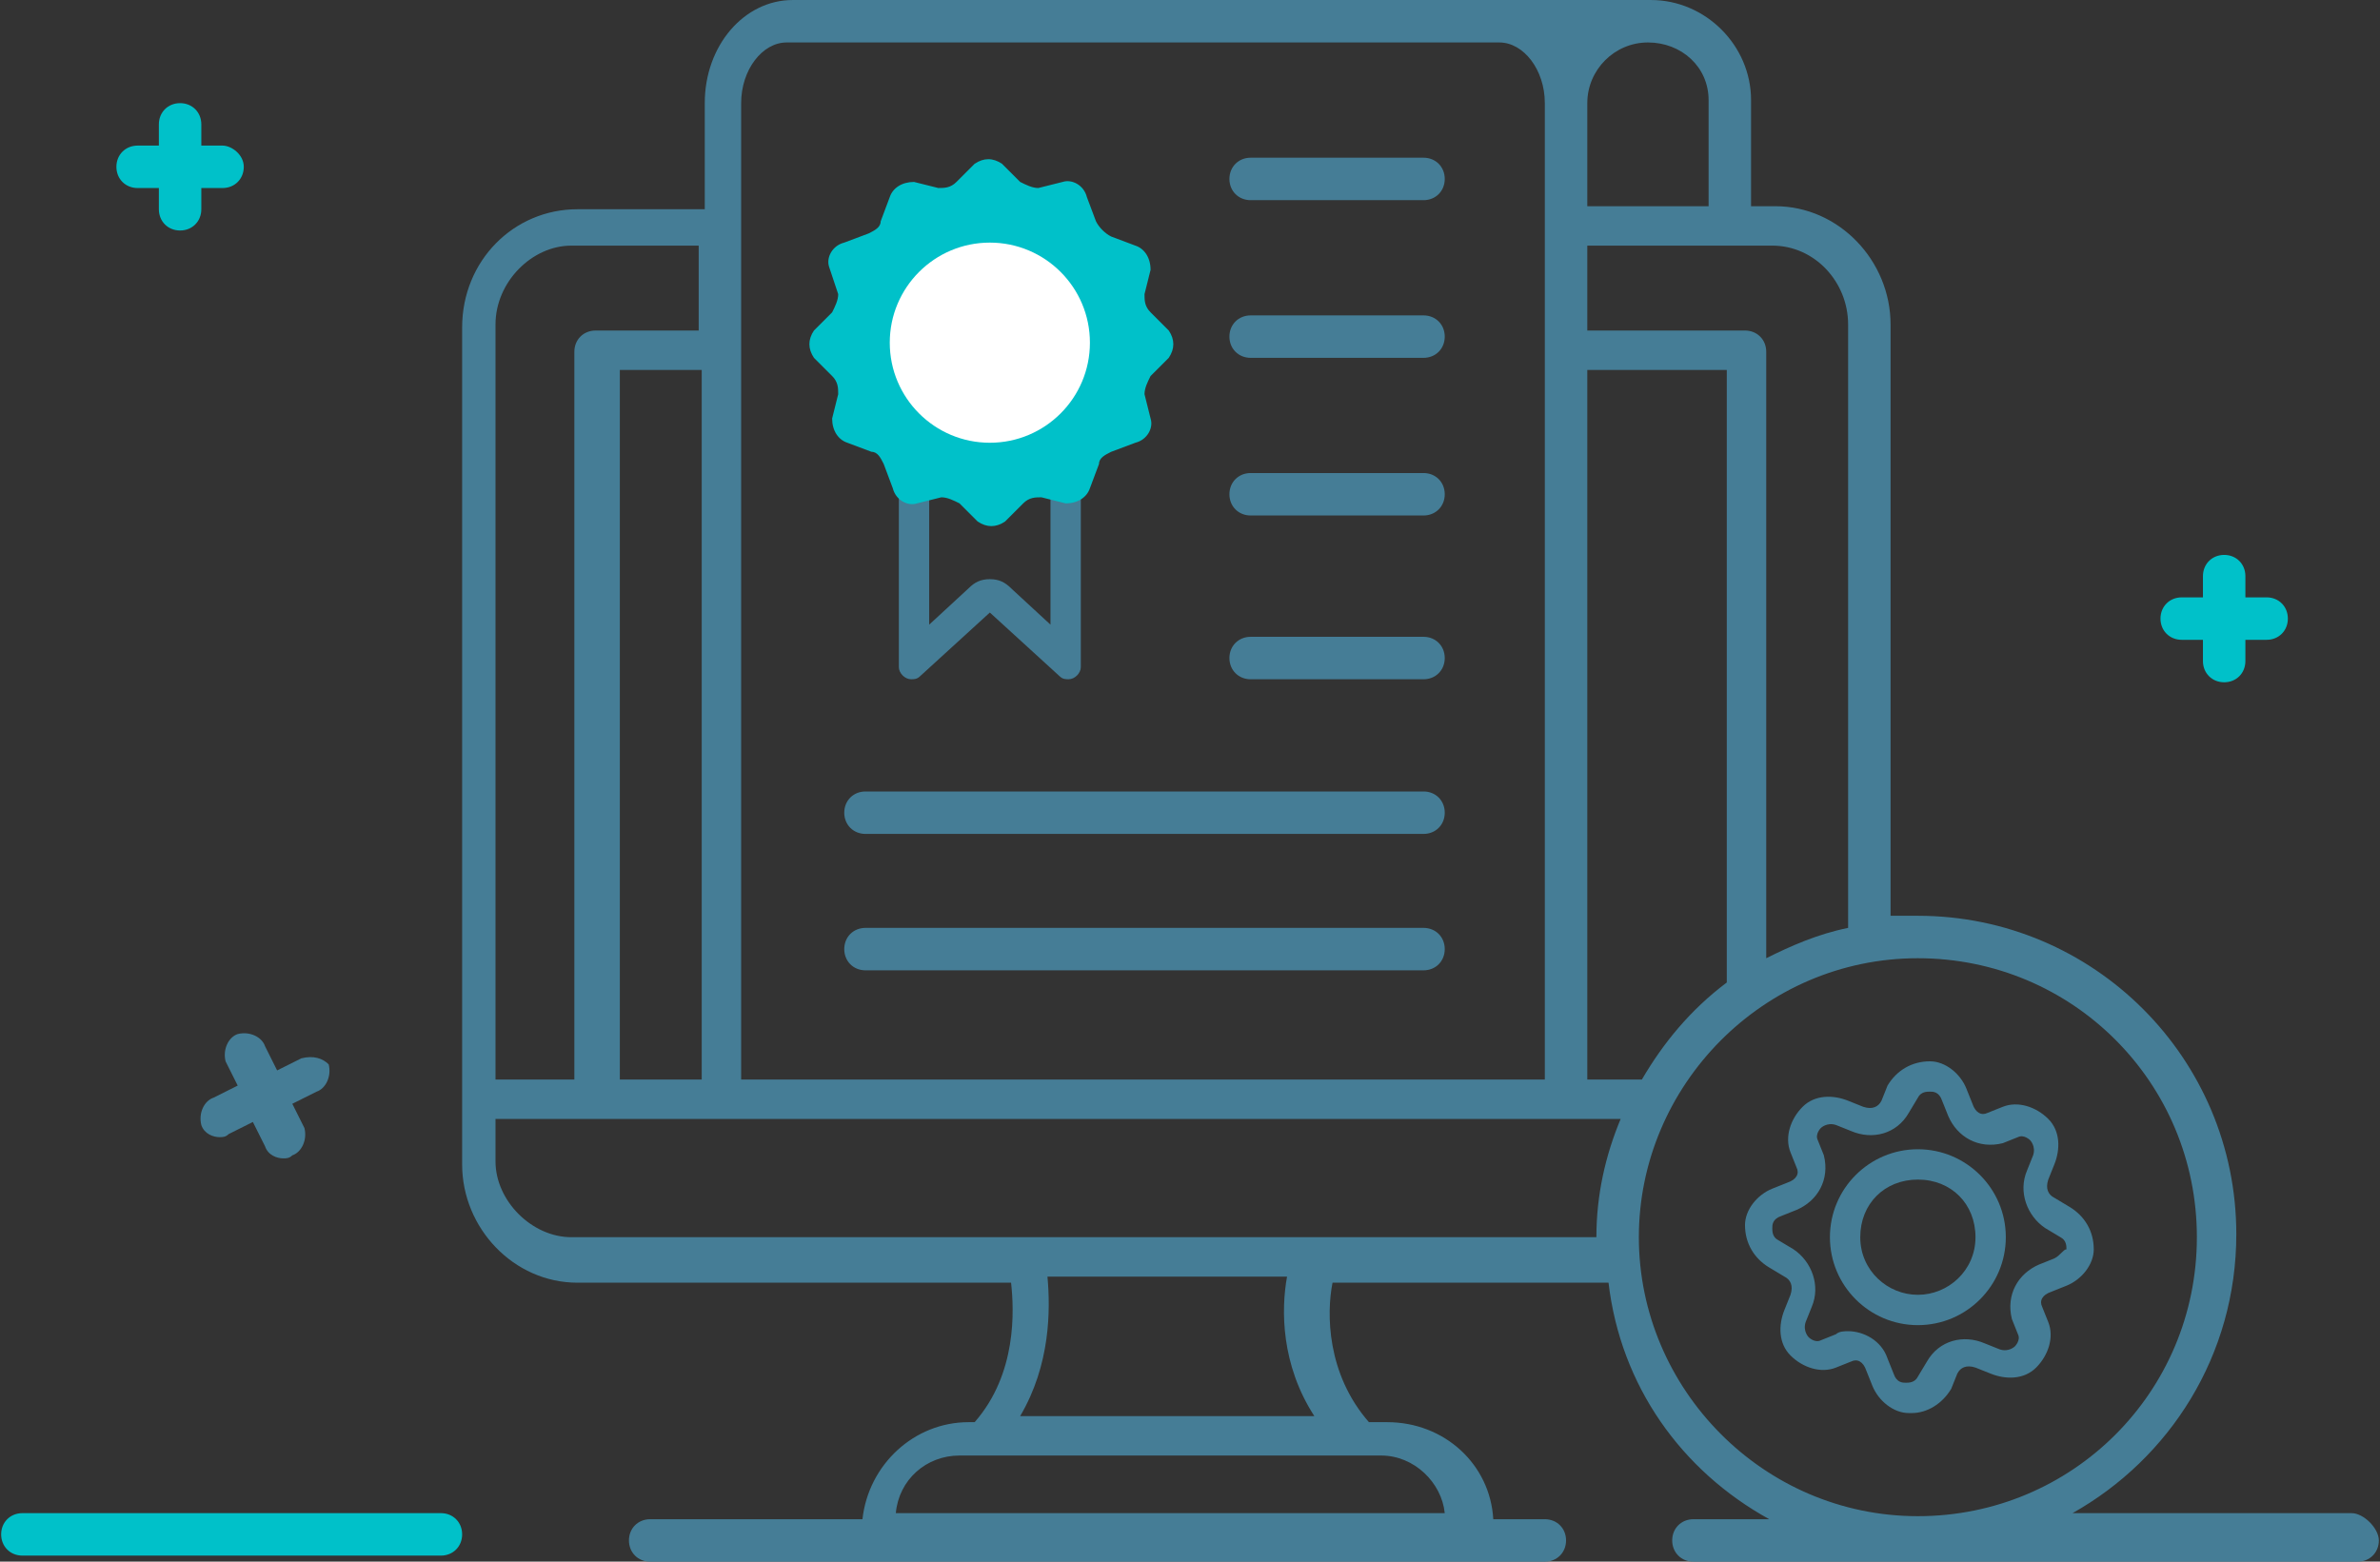 <svg width="160" height="105" viewBox="0 0 160 105" fill="none" xmlns="http://www.w3.org/2000/svg">
<rect x="0" y="0" width="160" height="105" fill="#333333" stroke="none"/>
<path d="M29.641 104.594H1.505C0.689 104.594 0.078 103.982 0.078 103.166C0.078 102.351 0.689 101.739 1.505 101.739H29.641C30.456 101.739 31.068 102.351 31.068 103.166C31.068 103.982 30.456 104.594 29.641 104.594Z" fill="#00C1C9"/>
<path d="M152.379 40.165H150.951V38.738C150.951 37.922 150.34 37.31 149.524 37.31C148.709 37.31 148.097 37.922 148.097 38.738V40.165H146.67C145.854 40.165 145.243 40.777 145.243 41.592C145.243 42.408 145.854 43.019 146.67 43.019H148.097V44.447C148.097 45.262 148.709 45.874 149.524 45.874C150.34 45.874 150.951 45.262 150.951 44.447V43.019H152.379C153.194 43.019 153.806 42.408 153.806 41.592C153.806 40.777 153.194 40.165 152.379 40.165Z" fill="#00C1C9"/>
<path d="M14.961 9.789H13.534V8.362C13.534 7.546 12.922 6.935 12.107 6.935C11.291 6.935 10.68 7.546 10.68 8.362V9.789H9.253C8.437 9.789 7.825 10.401 7.825 11.216C7.825 12.032 8.437 12.643 9.253 12.643H10.68V14.07C10.68 14.886 11.291 15.498 12.107 15.498C12.922 15.498 13.534 14.886 13.534 14.07V12.643H14.961C15.777 12.643 16.389 12.032 16.389 11.216C16.389 10.401 15.573 9.789 14.961 9.789Z" fill="#00C1C9"/>
<path d="M158.087 101.739H139.33C145.854 98.069 150.34 91.137 150.34 82.982C150.34 71.156 140.757 61.574 128.932 61.574C128.32 61.574 127.709 61.574 127.097 61.574V21.817C127.097 17.535 123.631 13.865 119.349 13.865H117.718V6.729C117.718 3.059 114.66 0.001 110.99 0.001H101.204H53.291C50.029 0.001 47.379 3.059 47.379 6.933V14.069H38.816C34.534 14.069 31.068 17.535 31.068 22.02V78.292C31.068 82.574 34.534 86.244 38.816 86.244H67.971C68.175 88.079 68.379 92.36 65.524 95.622H65.117C61.447 95.622 58.388 98.477 57.98 102.147H43.709C42.893 102.147 42.282 102.758 42.282 103.574C42.282 104.389 42.893 105.001 43.709 105.001H103.854C104.67 105.001 105.281 104.389 105.281 103.574C105.281 102.758 104.67 102.147 103.854 102.147H100.388C100.184 98.477 97.126 95.622 93.252 95.622H92.029C89.175 92.36 89.175 88.282 89.582 86.244H108.136C108.951 93.176 113.029 98.885 118.942 102.147H113.845C113.029 102.147 112.417 102.758 112.417 103.574C112.417 104.389 113.029 105.001 113.845 105.001H158.495C159.311 105.001 159.922 104.389 159.922 103.574C159.922 102.758 158.903 101.739 158.087 101.739ZM124.243 21.817V62.389C122.204 62.797 120.369 63.613 118.738 64.428V23.651C118.738 22.836 118.126 22.224 117.311 22.224H106.709V16.515H112.825H116.087H119.146C122 16.515 124.243 18.962 124.243 21.817ZM110.379 72.584H106.709V24.875H116.087V66.059C113.641 67.894 111.806 70.137 110.379 72.584ZM114.864 6.729V13.865H112.825H106.709V6.933C106.709 4.69 108.544 2.855 110.786 2.855C113.029 2.855 114.864 4.486 114.864 6.729ZM49.825 6.933C49.825 4.69 51.252 2.855 52.883 2.855H100.796C102.427 2.855 103.854 4.69 103.854 6.933V15.292V72.584H49.825V6.933ZM47.175 72.584H41.67V24.875H47.175V72.584ZM38.408 16.515H46.971V22.224H40.039C39.223 22.224 38.612 22.836 38.612 23.651V72.584H33.311V21.817C33.311 18.962 35.757 16.515 38.408 16.515ZM33.311 78.088V75.234H40.243H108.951C107.932 77.681 107.32 80.331 107.32 83.185H38.408C35.757 83.185 33.311 80.739 33.311 78.088ZM97.126 101.739H60.223C60.427 99.496 62.262 97.865 64.505 97.865H92.845C95.087 97.865 96.922 99.7 97.126 101.739ZM88.359 95.215H68.582C70.621 91.749 70.621 88.079 70.417 85.836H86.524C86.117 88.079 86.117 91.749 88.359 95.215ZM110.175 83.185C110.175 72.991 118.534 64.428 128.932 64.428C139.33 64.428 147.689 72.787 147.689 83.185C147.689 93.584 139.33 101.943 128.932 101.943C118.534 101.943 110.175 93.38 110.175 83.185Z" fill="#457D96"/>
<path d="M20.262 71.157L18.631 71.972L17.816 70.341C17.612 69.73 16.796 69.322 15.981 69.526C15.369 69.73 14.961 70.545 15.165 71.361L15.981 72.992L14.35 73.807C13.738 74.011 13.33 74.827 13.534 75.642C13.738 76.254 14.35 76.458 14.757 76.458C14.961 76.458 15.165 76.458 15.369 76.254L17 75.438L17.816 77.069C18.019 77.681 18.631 77.885 19.039 77.885C19.243 77.885 19.447 77.885 19.651 77.681C20.262 77.477 20.67 76.662 20.466 75.846L19.651 74.215L21.282 73.4C21.893 73.196 22.301 72.38 22.097 71.564C21.689 71.157 21.078 70.953 20.262 71.157Z" fill="#457D96"/>
<path d="M61.243 45.67C61.447 45.67 61.651 45.67 61.854 45.466L66.544 41.185L71.233 45.466C71.437 45.67 71.641 45.67 71.845 45.67C72.252 45.67 72.66 45.262 72.66 44.855V30.379H68.786L66.544 32.622L64.301 30.379H60.427V44.855C60.427 45.262 60.835 45.67 61.243 45.67ZM62.466 32.418H63.485L65.117 34.049C65.524 34.457 66.136 34.66 66.544 34.66C66.951 34.66 67.563 34.457 67.971 34.049L69.602 32.418H70.621V42L67.971 39.554C67.563 39.146 67.155 38.942 66.544 38.942C65.932 38.942 65.524 39.146 65.117 39.554L62.466 42V32.418Z" fill="#457D96"/>
<path d="M84.078 13.459H95.699C96.514 13.459 97.126 12.847 97.126 12.032C97.126 11.216 96.514 10.604 95.699 10.604H84.078C83.262 10.604 82.65 11.216 82.65 12.032C82.65 12.847 83.262 13.459 84.078 13.459Z" fill="#457D96"/>
<path d="M84.078 24.06H95.699C96.514 24.06 97.126 23.449 97.126 22.633C97.126 21.818 96.514 21.206 95.699 21.206H84.078C83.262 21.206 82.65 21.818 82.65 22.633C82.65 23.449 83.262 24.06 84.078 24.06Z" fill="#457D96"/>
<path d="M84.078 34.66H95.699C96.514 34.66 97.126 34.048 97.126 33.233C97.126 32.417 96.514 31.806 95.699 31.806H84.078C83.262 31.806 82.65 32.417 82.65 33.233C82.65 34.048 83.262 34.66 84.078 34.66Z" fill="#457D96"/>
<path d="M84.078 45.672H95.699C96.514 45.672 97.126 45.06 97.126 44.245C97.126 43.429 96.514 42.817 95.699 42.817H84.078C83.262 42.817 82.65 43.429 82.65 44.245C82.65 45.06 83.262 45.672 84.078 45.672Z" fill="#457D96"/>
<path d="M58.185 56.07H95.699C96.515 56.07 97.126 55.459 97.126 54.643C97.126 53.828 96.515 53.216 95.699 53.216H58.185C57.369 53.216 56.757 53.828 56.757 54.643C56.757 55.459 57.369 56.07 58.185 56.07Z" fill="#457D96"/>
<path d="M58.185 65.242H95.699C96.515 65.242 97.126 64.63 97.126 63.815C97.126 62.999 96.515 62.388 95.699 62.388H58.185C57.369 62.388 56.757 62.999 56.757 63.815C56.757 64.63 57.369 65.242 58.185 65.242Z" fill="#457D96"/>
<path d="M139.126 81.146L138.107 80.534C137.699 80.33 137.495 79.922 137.699 79.311L138.107 78.291C138.515 77.272 138.515 76.049 137.699 75.233C136.884 74.418 135.66 74.01 134.641 74.418L133.621 74.825C133.214 75.029 132.806 74.825 132.602 74.214L132.194 73.194C131.787 72.175 130.767 71.359 129.748 71.359C128.524 71.359 127.505 71.971 126.893 72.99L126.486 74.01C126.282 74.418 125.874 74.621 125.262 74.418L124.243 74.01C123.223 73.602 122 73.602 121.185 74.418C120.369 75.233 119.961 76.457 120.369 77.476L120.777 78.495C120.981 78.903 120.777 79.311 120.165 79.515L119.146 79.922C118.126 80.33 117.311 81.35 117.311 82.369C117.311 83.592 117.922 84.612 118.942 85.224L119.961 85.835C120.369 86.039 120.573 86.447 120.369 87.058L119.961 88.078C119.554 89.097 119.554 90.32 120.369 91.136C121.185 91.952 122.408 92.359 123.427 91.952L124.447 91.544C124.855 91.34 125.262 91.544 125.466 92.156L125.874 93.175C126.282 94.194 127.301 95.01 128.321 95.01H128.524C129.544 95.01 130.563 94.398 131.175 93.379L131.583 92.359C131.787 91.952 132.194 91.748 132.806 91.952L133.825 92.359C134.845 92.767 136.068 92.767 136.884 91.952C137.699 91.136 138.107 89.913 137.699 88.893L137.291 87.874C137.087 87.466 137.291 87.058 137.903 86.855L138.922 86.447C139.942 86.039 140.757 85.02 140.757 84C140.757 82.777 140.146 81.757 139.126 81.146ZM138.107 84.612L137.087 85.02C135.66 85.631 134.845 87.058 135.253 88.689L135.66 89.709C135.864 90.117 135.456 90.524 135.456 90.524C135.456 90.524 135.049 90.932 134.437 90.728L133.418 90.32C131.99 89.709 130.359 90.117 129.544 91.544L128.932 92.563C128.728 92.971 128.32 92.971 128.117 92.971C127.913 92.971 127.505 92.971 127.301 92.359L126.893 91.34C126.486 90.117 125.262 89.505 124.243 89.505C124.039 89.505 123.631 89.505 123.427 89.709L122.408 90.117C122 90.32 121.592 89.913 121.592 89.913C121.592 89.913 121.185 89.505 121.388 88.893L121.796 87.874C122.408 86.447 121.796 84.816 120.573 84L119.553 83.388C119.146 83.185 119.146 82.777 119.146 82.573C119.146 82.369 119.146 81.961 119.757 81.757L120.777 81.35C122.204 80.738 123.02 79.311 122.612 77.68L122.204 76.66C122 76.253 122.408 75.845 122.408 75.845C122.408 75.845 122.816 75.437 123.427 75.641L124.447 76.049C125.874 76.66 127.505 76.253 128.321 74.825L128.932 73.806C129.136 73.398 129.544 73.398 129.748 73.398C129.952 73.398 130.359 73.398 130.563 74.01L130.971 75.029C131.583 76.457 133.01 77.272 134.641 76.864L135.66 76.457C136.068 76.253 136.476 76.66 136.476 76.66C136.476 76.66 136.884 77.068 136.68 77.68L136.272 78.699C135.66 80.126 136.272 81.757 137.495 82.573L138.515 83.185C138.922 83.388 138.922 83.796 138.922 84C138.719 84 138.515 84.408 138.107 84.612Z" fill="#457D96"/>
<path d="M128.932 77.272C125.67 77.272 123.02 79.923 123.02 83.185C123.02 86.447 125.67 89.098 128.932 89.098C132.194 89.098 134.845 86.447 134.845 83.185C134.845 79.923 132.194 77.272 128.932 77.272ZM128.932 87.059C126.893 87.059 125.059 85.428 125.059 83.185C125.059 80.942 126.69 79.311 128.932 79.311C131.175 79.311 132.806 80.942 132.806 83.185C132.806 85.428 130.971 87.059 128.932 87.059Z" fill="#457D96"/>
<path d="M74.699 15.903L76.33 16.515C76.942 16.719 77.349 17.33 77.349 18.146L76.942 19.777C76.942 20.185 76.942 20.593 77.349 21L78.573 22.224C78.981 22.835 78.981 23.447 78.573 24.058L77.349 25.282C77.146 25.689 76.942 26.097 76.942 26.505L77.349 28.136C77.553 28.748 77.146 29.563 76.33 29.767L74.699 30.379C74.291 30.583 73.883 30.787 73.883 31.194L73.272 32.825C73.068 33.437 72.456 33.845 71.641 33.845L70.01 33.437C69.602 33.437 69.194 33.437 68.786 33.845L67.563 35.068C66.951 35.476 66.34 35.476 65.728 35.068L64.505 33.845C64.097 33.641 63.689 33.437 63.282 33.437L61.65 33.845C61.039 34.049 60.223 33.641 60.019 32.825L59.408 31.194C59.204 30.787 59 30.379 58.592 30.379L56.961 29.767C56.349 29.563 55.942 28.952 55.942 28.136L56.349 26.505C56.349 26.097 56.349 25.689 55.942 25.282L54.718 24.058C54.311 23.447 54.311 22.835 54.718 22.224L55.942 21C56.146 20.593 56.349 20.185 56.349 19.777L55.738 17.942C55.534 17.33 55.942 16.515 56.757 16.311L58.388 15.699C58.796 15.495 59.204 15.291 59.204 14.884L59.815 13.253C60.019 12.641 60.631 12.233 61.447 12.233L63.078 12.641C63.485 12.641 63.893 12.641 64.301 12.233L65.524 11.01C66.136 10.602 66.748 10.602 67.359 11.01L68.582 12.233C68.99 12.437 69.398 12.641 69.806 12.641L71.437 12.233C72.049 12.029 72.864 12.437 73.068 13.253L73.68 14.884C73.883 15.291 74.291 15.699 74.699 15.903Z" fill="#00C1C9"/>
<path d="M66.544 29.769C70.26 29.769 73.272 26.756 73.272 23.041C73.272 19.325 70.26 16.312 66.544 16.312C62.828 16.312 59.816 19.325 59.816 23.041C59.816 26.756 62.828 29.769 66.544 29.769Z" fill="white"/>
</svg>
